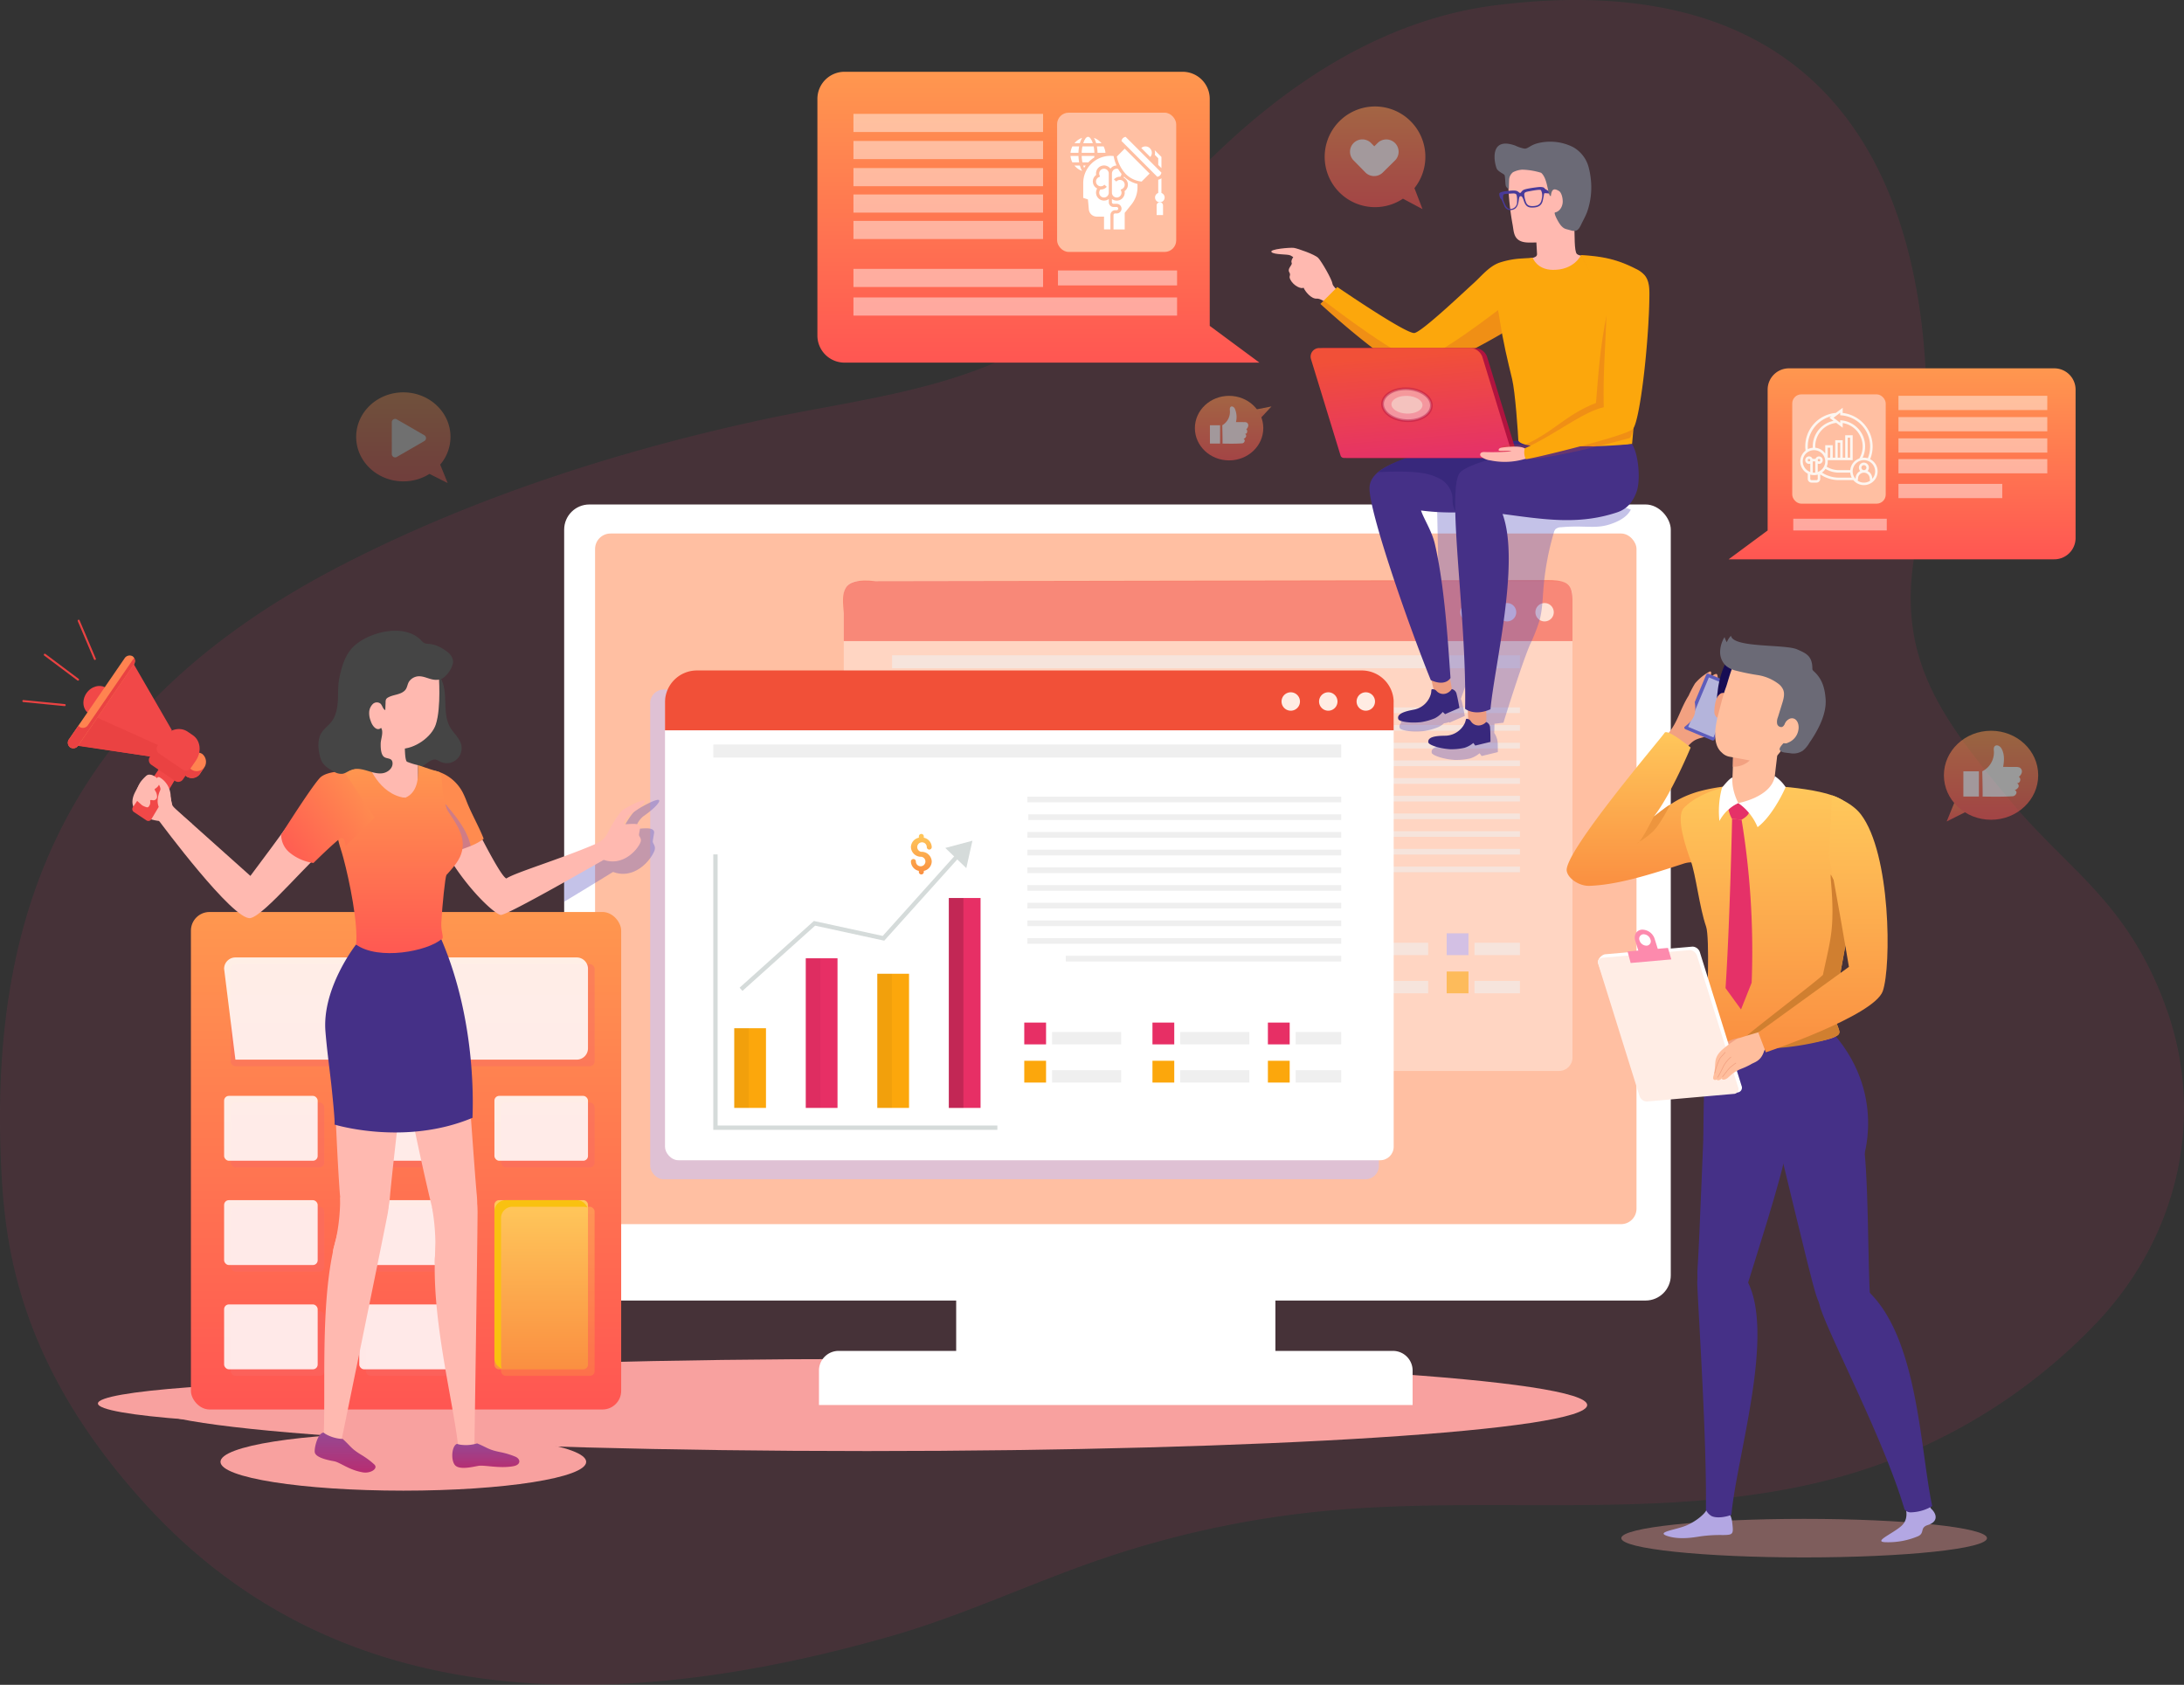 <svg xmlns="http://www.w3.org/2000/svg" xmlns:xlink="http://www.w3.org/1999/xlink" width="814.018" height="628.04" viewBox="0 0 814.018 628.04"><rect x="0" y="0" width="814.018" height="628.04" fill="#333333" stroke="none"/><defs><style>.a{fill:#e33067;opacity:0.113;}.ay,.b{fill:#f8a19f;}.ar,.av,.c{fill:#fff;}.d{fill:#ffbfa2;}.ad,.e,.u{opacity:0.35;}.f{opacity:0.57;}.ad,.ao,.f,.i,.k,.q,.u{mix-blend-mode:multiply;isolation:isolate;}.g{fill:#fca70c;}.h{fill:#b1affd;}.i{opacity:0.15;}.j{opacity:0.26;}.k{opacity:0.62;}.l{fill:#d5dbda;}.m{fill:#efefef;}.n{fill:#f24e40;}.o{fill:#cfcfff;}.p{fill:#ffece3;}.q{fill:#c4c3fc;opacity:0.55;}.r{fill:#e72f65;}.s{fill:#f15038;}.t{fill:url(#a);}.u{fill:#5851bc;}.bm,.v{fill:url(#b);}.w{opacity:0.412;}.x{fill:#f76967;}.y{opacity:0.857;}.z{fill:#f9c110;}.aa{fill:#454545;}.ab{fill:#ffb9b0;}.ac{fill:#ff8b4f;}.ad{fill:#7762ef;}.ae{fill:#453087;}.af{fill:#f2f2f2;}.ag{fill:url(#f);}.ah{fill:url(#h);}.ai{fill:#f14848;}.aj{fill:#ea4242;}.ak{fill:#ff8350;}.al,.bk{fill:none;}.al{stroke:#ea4242;stroke-linecap:round;stroke-linejoin:round;stroke-width:0.75px;}.am{fill:#ed9c80;}.an{fill:#38287c;}.ao{fill:#ce4a30;opacity:0.25;}.ap{fill:#b1133f;}.aq{fill:url(#i);}.ar{stroke:#b1133f;}.ar,.bk,.bm{stroke-miterlimit:10;}.ar,.av,.ax{opacity:0.45;}.as{fill:#f4c2be;}.at{fill:#483a99;}.au{fill:#6b6a76;}.aw{fill:#fdf6f0;}.ay{opacity:0.385;}.az{fill:#b3a7e3;}.ba{fill:#f2a181;}.bb{fill:#5e5dbb;}.bc{fill:#b4b4db;}.bd{fill:#ed953e;}.be{fill:#170d54;}.bf{fill:#d07f30;}.bg{fill:#ffbe9d;}.bh{fill:#e53168;}.bi{fill:#ffede5;}.bj{fill:#fd8aad;}.bk{stroke:#f2a181;stroke-width:0.25px;}.bl{opacity:0.3;}.bm{stroke:rgba(0,0,0,0);}.bn{fill:#fefefe;}.bo{opacity:0.497;}.bp{opacity:0.5;}</style><linearGradient id="a" x1="0.5" x2="0.5" y2="1" gradientUnits="objectBoundingBox"><stop offset="0" stop-color="#ffc85b"/><stop offset="1" stop-color="#fa8f41"/></linearGradient><linearGradient id="b" x1="0.5" x2="0.5" y2="1" gradientUnits="objectBoundingBox"><stop offset="0.001" stop-color="#ff974f"/><stop offset="1" stop-color="#ff5652"/></linearGradient><linearGradient id="f" x1="0.5" x2="0.5" y2="1" gradientUnits="objectBoundingBox"><stop offset="0" stop-color="#954993"/><stop offset="1" stop-color="#b92c70"/></linearGradient><linearGradient id="h" x1="1" x2="-0.16" y2="0.831" gradientUnits="objectBoundingBox"><stop offset="0" stop-color="#ff974f"/><stop offset="1" stop-color="#ff5652"/></linearGradient><linearGradient id="i" x1="0.645" y1="1" x2="0.5" y2="0.06" gradientUnits="objectBoundingBox"><stop offset="0" stop-color="#e53168"/><stop offset="1" stop-color="#f15038"/></linearGradient></defs><g transform="translate(-313.972 -131.651)"><path class="a" d="M1121.38,507.455c-14.084-39.268-36.263-51.216-57.359-76.405-25.764-30.762-43.142-53.124-36.453-92.689,10.932-64.654,15.611-225.9-155.554-204.825-61.35,7.556-109.829,54.568-145.1,101.5-30.009,39.933-83.992,43.456-127.446,52.765C546.081,299.238,491.7,316.517,442.3,341.832c-101.729,52.14-132.113,127.1-127.963,223,1.252,28.975,5.354,74.614,54.3,128.018,66.063,72.079,162.06,81.733,277.6,48.629,26.448-7.578,51.447-19.462,77.465-28.408a365.513,365.513,0,0,1,83.6-18.153c66.359-6.416,135.149,5.188,198.808-14.625a209.747,209.747,0,0,0,88.916-55.145C1125.432,593.3,1136.245,548.9,1121.38,507.455Z" transform="translate(0 0)"/><g transform="translate(368.635 638.229)"><path class="b" d="M336.984,362.07c0,9.471,120.191,17.155,268.469,17.155,148.256,0,268.448-7.684,268.448-17.155S753.71,344.91,605.453,344.91C457.175,344.91,336.984,352.592,336.984,362.07Z" transform="translate(-336.984 -344.91)"/></g><path class="b" d="M484.87,367.265c0,5.929-30.512,10.735-68.151,10.735s-68.151-4.806-68.151-10.735,30.512-10.734,68.151-10.734S484.87,361.336,484.87,367.265Z" transform="translate(47.585 309.302)"/><ellipse class="b" cx="114.348" cy="8.494" rx="114.348" ry="8.494" transform="translate(350.47 646.315)"/><g transform="translate(524.246 319.699)"><rect class="c" width="118.98" height="32.007" transform="translate(146.111 286.286)"/><rect class="c" width="412.456" height="296.735" rx="9.387" transform="translate(0)"/><rect class="d" width="388.16" height="257.444" rx="5.768" transform="translate(11.521 10.82)"/><path class="c" d="M7.322,0H213.939a7.322,7.322,0,0,1,7.322,7.322V20.178a0,0,0,0,1,0,0H0a0,0,0,0,1,0,0V7.322A7.322,7.322,0,0,1,7.322,0Z" transform="translate(94.97 315.509)"/><g class="e" transform="translate(104.217 28.601)"><rect class="c" width="271.598" height="182.561" rx="5.01"/></g><g class="f" transform="translate(104.216 28.601)"><g transform="translate(17.999 27.607)"><g transform="translate(7.813 105.753)"><rect class="g" width="11.831" height="29.701"/></g><g transform="translate(34.472 79.679)"><rect class="h" width="11.831" height="55.775"/></g><g transform="translate(61.132 85.446)"><rect class="g" width="11.831" height="50.007"/></g><g transform="translate(87.791 57.212)"><rect class="h" width="11.831" height="78.242"/></g><g class="i" transform="translate(34.472 79.679)"><rect class="j" width="5.43" height="55.775"/></g><g class="i" transform="translate(7.813 105.753)"><rect class="j" width="5.43" height="29.701"/></g><g class="k" transform="translate(87.791 57.212)"><rect class="j" width="5.43" height="78.242"/></g><g class="i" transform="translate(61.132 85.446)"><rect class="j" width="5.43" height="50.007"/></g><g transform="translate(0 30.885)"><path class="l" d="M559.825,360.224H453.943V247.48h1.615v111.13H559.825Z" transform="translate(-453.943 -247.48)"/></g><g transform="translate(9.797 40.417)"><path class="l" d="M459.146,302.919l-1.079-1.2,27.7-24.871,25.655,5.573,27.78-30.927,1.2,1.079L511.995,284.2l-25.765-5.6Z" transform="translate(-458.067 -251.492)"/></g><g transform="translate(86.475 35.848)"><path class="l" d="M498.181,259.787l-7.833-7.512,10.113-2.706Z" transform="translate(-490.348 -249.569)"/></g><g transform="translate(115.908 103.646)"><rect class="h" width="8.125" height="8.125"/><g transform="translate(0 14.235)"><rect class="g" width="8.125" height="8.125"/></g><g transform="translate(10.363 17.743)"><rect class="m" width="25.754" height="4.617"/></g><g transform="translate(10.363 3.508)"><rect class="m" width="25.754" height="4.617"/></g></g><g transform="translate(163.689 103.646)"><rect class="h" width="8.125" height="8.125"/><g transform="translate(0 14.235)"><rect class="g" width="8.125" height="8.125"/></g><g transform="translate(10.363 17.743)"><rect class="m" width="25.754" height="4.617"/></g><g transform="translate(10.363 3.508)"><rect class="m" width="25.754" height="4.617"/></g></g><g transform="translate(206.715 103.646)"><rect class="h" width="8.125" height="8.125"/><g transform="translate(0 14.235)"><rect class="g" width="8.125" height="8.125"/></g><g transform="translate(10.363 17.743)"><rect class="m" width="16.948" height="4.617"/></g><g transform="translate(10.363 3.508)"><rect class="m" width="16.948" height="4.617"/></g></g><g transform="translate(117.429 26.018)"><rect class="m" width="116.597" height="2.12"/></g><rect class="m" width="234.026" height="4.852"/><g transform="translate(117.079 32.611)"><rect class="m" width="116.947" height="2.12"/></g><g transform="translate(117.079 19.426)"><rect class="m" width="116.947" height="2.12"/></g><g transform="translate(117.079 39.203)"><rect class="m" width="116.947" height="2.12"/></g><g transform="translate(117.079 45.796)"><rect class="m" width="116.947" height="2.119"/></g><g transform="translate(117.079 52.388)"><rect class="m" width="116.947" height="2.12"/></g><g transform="translate(117.079 58.981)"><rect class="m" width="116.947" height="2.12"/></g><g transform="translate(117.079 65.573)"><rect class="m" width="116.947" height="2.12"/></g><g transform="translate(117.079 72.165)"><rect class="m" width="116.947" height="2.12"/></g><g transform="translate(131.397 78.758)"><rect class="m" width="102.629" height="2.12"/></g></g><path class="n" d="M708.023,222.443l-249.756.413c-13.424-1.483-12.4,4.16-11.9,11.9v10.416h271.6V229.554C717.964,222.981,714.6,222.443,708.023,222.443Z" transform="translate(-446.366 -222.856)"/><path class="o" d="M549.971,229.711a3.431,3.431,0,1,1-3.43-3.43A3.431,3.431,0,0,1,549.971,229.711Z" transform="translate(-313.306 -218.145)"/><circle class="o" cx="3.431" cy="3.431" r="3.431" transform="translate(243.789 8.135)"/><circle class="p" cx="3.431" cy="3.431" r="3.431" transform="translate(257.775 8.135)"/></g><g transform="translate(32.071 61.873)"><g transform="translate(0 7.109)"><rect class="q" width="271.597" height="182.561" rx="5.01"/></g><g transform="translate(5.51 7.109)"><rect class="c" width="271.597" height="175.452" rx="5.01"/></g><g transform="translate(23.508 27.607)"><g transform="translate(7.813 105.753)"><rect class="g" width="11.831" height="29.701"/></g><g transform="translate(34.472 79.679)"><rect class="r" width="11.831" height="55.775"/></g><g transform="translate(61.132 85.446)"><rect class="g" width="11.831" height="50.007"/></g><g transform="translate(87.791 57.212)"><rect class="r" width="11.831" height="78.242"/></g><g class="i" transform="translate(34.472 79.679)"><rect class="j" width="5.43" height="55.775"/></g><g class="i" transform="translate(7.813 105.753)"><rect class="j" width="5.43" height="29.701"/></g><g class="k" transform="translate(87.791 57.212)"><rect class="j" width="5.43" height="78.242"/></g><g class="i" transform="translate(61.132 85.446)"><rect class="j" width="5.43" height="50.007"/></g><g transform="translate(0 40.957)"><path class="l" d="M531.773,368.4H425.891V265.727h1.615V366.785H531.773Z" transform="translate(-425.891 -265.727)"/></g><g transform="translate(9.797 40.417)"><path class="l" d="M431.094,316.926l-1.079-1.2,27.7-24.871,25.656,5.573,27.78-30.927,1.2,1.079L483.942,298.2l-25.765-5.6Z" transform="translate(-430.015 -265.5)"/></g><g transform="translate(86.475 35.848)"><path class="l" d="M470.128,273.794l-7.833-7.512,10.113-2.706Z" transform="translate(-462.295 -263.576)"/></g><g transform="translate(115.908 103.646)"><rect class="r" width="8.125" height="8.125"/><g transform="translate(0 14.235)"><rect class="g" width="8.125" height="8.125"/></g><g transform="translate(10.363 17.743)"><rect class="m" width="25.754" height="4.617"/></g><g transform="translate(10.363 3.508)"><rect class="m" width="25.754" height="4.617"/></g></g><g transform="translate(163.69 103.646)"><rect class="r" width="8.125" height="8.125"/><g transform="translate(0 14.235)"><rect class="g" width="8.125" height="8.125"/></g><g transform="translate(10.363 17.743)"><rect class="m" width="25.754" height="4.617"/></g><g transform="translate(10.363 3.508)"><rect class="m" width="25.754" height="4.617"/></g></g><g transform="translate(206.715 103.646)"><rect class="r" width="8.125" height="8.125"/><g transform="translate(0 14.235)"><rect class="g" width="8.125" height="8.125"/></g><g transform="translate(10.363 17.743)"><rect class="m" width="16.948" height="4.617"/></g><g transform="translate(10.363 3.508)"><rect class="m" width="16.948" height="4.617"/></g></g><g transform="translate(117.429 26.018)"><rect class="m" width="116.597" height="2.12"/></g><rect class="m" width="234.026" height="4.852"/><g transform="translate(117.079 32.611)"><rect class="m" width="116.947" height="2.12"/></g><g transform="translate(117.079 19.426)"><rect class="m" width="116.947" height="2.12"/></g><g transform="translate(117.079 39.203)"><rect class="m" width="116.947" height="2.12"/></g><g transform="translate(117.079 45.796)"><rect class="m" width="116.947" height="2.119"/></g><g transform="translate(117.079 52.388)"><rect class="m" width="116.947" height="2.12"/></g><g transform="translate(117.079 58.981)"><rect class="m" width="116.947" height="2.12"/></g><g transform="translate(117.079 65.573)"><rect class="m" width="116.947" height="2.12"/></g><g transform="translate(117.079 72.165)"><rect class="m" width="116.947" height="2.12"/></g><g transform="translate(131.397 78.758)"><rect class="m" width="102.629" height="2.12"/></g></g><path class="s" d="M678.011,236.863h-247.8a11.9,11.9,0,0,0-11.9,11.9V259.18h271.6V248.764A11.9,11.9,0,0,0,678.011,236.863Z" transform="translate(-412.803 -236.863)"/><path class="p" d="M521.919,243.718a3.431,3.431,0,1,1-3.432-3.43A3.433,3.433,0,0,1,521.919,243.718Z" transform="translate(-279.743 -232.152)"/><path class="p" d="M527.808,243.718a3.432,3.432,0,1,1-3.432-3.43A3.433,3.433,0,0,1,527.808,243.718Z" transform="translate(-271.646 -232.152)"/><path class="p" d="M533.694,243.718a3.431,3.431,0,1,1-3.43-3.43A3.432,3.432,0,0,1,533.694,243.718Z" transform="translate(-263.548 -232.152)"/><g transform="translate(97.173 60.93)"><path class="t" d="M303.834,262.868a1.778,1.778,0,1,1,2.033-1.759.924.924,0,0,0,1.848,0,3.676,3.676,0,0,0-2.956-3.5v-.481a.924.924,0,0,0-1.848,0v.481a3.676,3.676,0,0,0-2.956,3.5,3.755,3.755,0,0,0,3.88,3.607,1.778,1.778,0,1,1-2.033,1.759.924.924,0,0,0-1.848,0,3.676,3.676,0,0,0,2.956,3.5v.4a.924.924,0,0,0,1.848,0v-.4a3.676,3.676,0,0,0,2.956-3.5A3.755,3.755,0,0,0,303.834,262.868Z" transform="translate(-299.954 -256.201)"/></g></g><path class="u" d="M611.174,210.9h-63.6q.652,30.935,1.05,61.877c.04,3.155,0,6.409-1.15,9.324l-.1,0c-.843-.045-.47.219-.76,1.727,0,.021-.014.047-.019.069-2.573,4.2-7.592,6.5-12.478,7.578a1.239,1.239,0,0,0,.078.682,1.563,1.563,0,0,0-.492,1.922c.3.689,3.953,1.622,8.917,1.088a23.679,23.679,0,0,0,5.509-1.527,8.553,8.553,0,0,0,2.029-1.383,7.008,7.008,0,0,0,1.86-.449l.2.19,5.692-2.478s-.622-3.592-1.114-5.461a3.25,3.25,0,0,0-.375-.879,260.87,260.87,0,0,0,11.167-39.691c-1.036,16.754-7.055,50.786-7.5,51.957a8.735,8.735,0,0,1-7.233,5.079c-1.347.112-7.972-.271-7.257,2.777.171.727,3.611,2.283,8.594,2.615a23.6,23.6,0,0,0,5.689-.549,10.555,10.555,0,0,0,3.547-1.931l.767,1.024L570.229,303s-.01-1.57-.047-3.461a7.7,7.7,0,0,0-1.292-3.68l.083-3.432,3.344-.394s6.718-21.728,9.908-29.118a65.07,65.07,0,0,0,3.611-9.257c.981-3.77,1.074-7.7,1.385-11.583a102.421,102.421,0,0,1,3.886-20.911,3.084,3.084,0,0,1,.568-1.221,3.241,3.241,0,0,1,2.2-.767c8.549-.784,12.469.67,17.818-.988,7.053-2.188,7.8-5.387,8.145-5.542A22.2,22.2,0,0,0,611.174,210.9Z" transform="translate(-222.229 -210.695)"/><path class="u" d="M428.416,261.751c-2.307,2.544-5.026,7.962-6.133,10.295-1.169,2.3-2.432,3.6-5.72,5.145-4.537,2.076-9.4,4.062-14.07,5.9v12.046c9.5-5.713,18.1-11.043,18.243-11.1,7.262,2.777,13.336-3.261,15.283-7.616.874-1.955-.437-2.753-.5-3.682-.033-.485.591-3.311.5-3.675-.568-2.544-7.4-.321-6.829-1.532a8.678,8.678,0,0,1,2.843-4.259c3.345-2.283,5.908-4.815,5.908-5.775C437.939,255.843,429.207,260.882,428.416,261.751Z" transform="translate(-402.493 -147.065)"/></g><g transform="translate(385.132 471.602)"><rect class="v" width="160.363" height="185.449" rx="6.949"/><g class="w" transform="translate(14.834 19.409)"><rect class="x" width="135.623" height="38.091" rx="1.773"/><rect class="x" width="34.873" height="24.18" rx="1.773" transform="translate(0 51.599)"/><rect class="x" width="34.873" height="24.18" rx="1.773" transform="translate(50.375 51.599)"/><rect class="x" width="34.873" height="24.18" rx="1.773" transform="translate(100.75 51.599)"/><rect class="x" width="34.873" height="24.179" rx="1.773" transform="translate(0 90.47)"/><rect class="x" width="34.873" height="24.179" rx="1.773" transform="translate(50.375 90.47)"/><rect class="x" width="34.873" height="24.18" rx="1.773" transform="translate(0 129.339)"/><rect class="x" width="34.873" height="24.18" rx="1.773" transform="translate(50.375 129.339)"/><rect class="t" width="34.873" height="63.049" rx="1.773" transform="translate(100.75 90.47)"/></g><g class="y" transform="translate(12.369 16.946)"><path class="c" d="M573.518,296.213A4.212,4.212,0,0,1,577.73,292h127.2a4.212,4.212,0,0,1,4.211,4.212v29.667a4.211,4.211,0,0,1-4.211,4.212H577.73" transform="translate(-573.518 -292.001)"/><rect class="c" width="34.873" height="24.18" rx="1.773" transform="translate(0.001 51.599)"/><rect class="c" width="34.873" height="24.18" rx="1.773" transform="translate(50.376 51.599)"/><rect class="c" width="34.873" height="24.18" rx="1.773" transform="translate(100.751 51.599)"/><rect class="c" width="34.873" height="24.18" rx="1.773" transform="translate(0.001 90.469)"/><rect class="c" width="34.873" height="24.18" rx="1.773" transform="translate(50.376 90.469)"/><rect class="c" width="34.873" height="24.18" rx="1.773" transform="translate(0.001 129.339)"/><rect class="c" width="34.873" height="24.18" rx="1.773" transform="translate(50.376 129.339)"/></g><path class="t" d="M1.773,0H33.1a1.773,1.773,0,0,1,1.773,1.773v59.5A1.773,1.773,0,0,1,33.1,63.049H1.773A1.773,1.773,0,0,1,0,61.276V1.773A1.773,1.773,0,0,1,1.773,0Z" transform="translate(113.12 107.415)"/><path class="z" d="M618.4,391.388V336.763a4.211,4.211,0,0,1,4.212-4.212h26.45a4.2,4.2,0,0,1,1.47.278,4.2,4.2,0,0,0-3.934-2.744h-26.45a4.213,4.213,0,0,0-4.212,4.214v54.625a4.2,4.2,0,0,0,2.741,3.934A4.188,4.188,0,0,1,618.4,391.388Z" transform="translate(-502.812 -222.672)"/></g><g transform="translate(322.677 363.027)"><path class="aa" d="M393.291,239.378c3.185,5.5.435,13.02,3.649,18.5,1.287,2.195,3.466,3.922,4.083,6.39a5.57,5.57,0,0,1-8.01,6.273,6.809,6.809,0,0,0-1.238-.613c-1.589-.466-3.029.945-4.394,1.879a6.706,6.706,0,0,1-5.787,1.024c-2.468-.827-4-3.314-4.817-5.784-2.3-6.9-.665-14.461,1.458-21.421,1.062-3.478,2.63-7.335,6.041-8.6" transform="translate(-237.83 -218.084)"/><path class="ab" d="M460.259,276.163c.052.765,1.219,1.423.442,3.033-1.729,3.592-7.119,8.568-13.566,6.281-.28.1-35.612,20.524-38.334,20.524s-21.265-17.547-27.329-39.258c-1.447-5.181-.884-11.274,3.969-13.9,0,0,4.045.981,6.672,5.939,4.017,7.582,16.046,32.69,18.711,33.638,3.323-2.214,19.5-7.022,32.6-12.587,2.919-1.273,4.041-2.347,5.079-4.245.983-1.922,3.395-6.39,5.444-8.487.7-.717,8.454-4.87,8.454-3.506,0,.789-2.276,2.879-5.242,4.76a7.106,7.106,0,0,0-2.523,3.511c-.506,1,5.556-.834,6.06,1.264C460.786,273.431,460.233,275.764,460.259,276.163Z" transform="translate(-230.797 -196.335)"/><path class="ac" d="M384.716,252.577a15.915,15.915,0,0,1,10.552,8.183,33.015,33.015,0,0,1,1.437,3.3c1.881,4.789,4.471,9.122,6.352,13.908-2.573,2.076-5.687,3.031-8.309,4.007a17.751,17.751,0,0,1-7.734,1.038,3.912,3.912,0,0,1-1.3-.287,4.287,4.287,0,0,1-1.354-1.164q-1.208-1.386-2.352-2.827a7.763,7.763,0,0,1-1.58-2.7,8.208,8.208,0,0,1,.371-4.212" transform="translate(-231.486 -196.705)"/><path class="ad" d="M385.329,258.412a1.638,1.638,0,0,0-.606-.516,1.1,1.1,0,0,0-1.271.563,2.915,2.915,0,0,0-.264,1.475,20.129,20.129,0,0,0,.9,5.732l-.6,10.1.014.021a17.72,17.72,0,0,0,7.233-1.055c1.093-.406,2.271-.827,3.459-1.306C392.982,267.733,389.1,262.914,385.329,258.412Z" transform="translate(-227.476 -189.463)"/><path class="ab" d="M391.66,249.425s-.135,6.323.836,6.737a24.776,24.776,0,0,0,4.086,1.264l.064,13.084-17.445-2.63-12-6.68s12.473-4.136,12.583-5.378-.687-8.243-.687-8.243" transform="translate(-249.466 -203.579)"/><g transform="translate(111.819 139.5)"><path class="ab" d="M368.283,342.451l-.01.05c-4.772,22.628-2.5,53.715-3.563,70.749.249.069,6.485.85,6.485.85s14.761-71.8,17.44-85.553a19.447,19.447,0,0,0,.34-2.663c.644-10.347-8.682-10.875-13.936-2.321a35.8,35.8,0,0,0-2.4,4.618c-.3.675-.572,1.359-.86,2.088l0,.024a67.377,67.377,0,0,0-2.314,7.224l-.055.261c-.219.725-.4,1.459-.573,2.195l-.036.166C368.61,340.9,368.449,341.663,368.283,342.451Z" transform="translate(-364.71 -246.776)"/><path class="ab" d="M393.95,302.243c-.176,1.872-1.173,10.782-2.373,21.291-1.024,8.837-2.145,18.8-3.019,26.685-.648,5.915-1.124,10.632-1.323,12.853a28.783,28.783,0,0,1-.525,3.82v.05c-2.247,10.333-9.385,10.934-13.727,8.537a8.67,8.67,0,0,1-1.649-1.124,5.547,5.547,0,0,1-1.848-3.045v-.024c-.273-2.124-.549-5.019-.8-8.464v-.05c-.024-.024-.024-.024-.024-.05l-.026-.074c-.525-6.715-.974-15.352-1.373-23.764-.473-10.335-.774-20.3-.848-25.911-.026-.325-.026-.625-.05-.924-.076-17.222,15.751-28.255,25.586-22.913a2.506,2.506,0,0,1,.349.173,3.717,3.717,0,0,0,.375.226c1.124.748,1.5,3.318,1.523,6.264C394.25,297.948,394.1,300.295,393.95,302.243Z" transform="translate(-362.431 -287.783)"/><path class="ab" d="M370.082,323.84l-1.2-4.511c0,.024,0,.024.012.055a72.124,72.124,0,0,1-1.5,15.751l-.055.261c-.173.713-.354,1.47-.573,2.195l-.036.166a12.282,12.282,0,0,0-.511,2.311l-.01.05c-.014,2.045,4.342-7.038,5.34-9.162.124-.271.2-.425.2-.425l-1.178-4.732Z" transform="translate(-362.647 -244.393)"/></g><g transform="translate(140.321 138.748)"><path class="ab" d="M382.2,346.486v.05c-.451,23.692,6.865,51.551,8.8,68.761.235.007,5.977-.767,5.977-.767s1.093-72.586,1.169-86.928a21.721,21.721,0,0,0-.145-2.734c-1.176-10.449-9.654-8.658-12.929,1.152a42.4,42.4,0,0,0-1.38,5.19c-.15.746-.283,1.494-.416,2.29l0,.026c-.4,2.44-.687,5.036-.855,7.758l0,.276c-.074.774-.109,1.549-.143,2.323l0,.176C382.235,344.859,382.221,345.66,382.2,346.486Z" transform="translate(-369.177 -245.736)"/><path class="ab" d="M394.66,378.554a6.167,6.167,0,0,1-1.665-.727,4.746,4.746,0,0,1-2.178-2.565l0-.026c-.622-2.041-1.363-4.891-2.185-8.255-.019-.029-.019-.029-.017-.055l-.036-.085c-1.6-6.535-3.5-15.015-5.266-23.267-2.173-10.157-4.145-20-5.157-25.581-.081-.3-.955-4.368-1.014-4.668-3.036-17.307,10.464-28.583,20.274-25.286.14.047.261.09.382.133,1.974.791,2.52,7.73,2.965,12.419s3.777,53.288,4.611,62.074a35.1,35.1,0,0,1,.171,3.938C405.312,377.468,398.981,379.848,394.66,378.554Z" transform="translate(-376.709 -287.466)"/><path class="ab" d="M383.568,325.1l-1.85-4.188c0,.026,0,.026.019.052a80.539,80.539,0,0,1,1.328,16.036l0,.276c-.036.751-.069,1.551-.143,2.323l0,.176a14.257,14.257,0,0,0-.067,2.428v.05c.335,2.038,2.713-8.079,3.25-10.44.064-.3.107-.473.107-.473l-1.865-4.414Z" transform="translate(-369.819 -241.457)"/></g><path class="ae" d="M376.49,281.017s-12.7,16.139-11.4,32.355c.542,6.749,1.38,12.7,2.147,19.488.112.979,1.634,15.238,1.2,15.253,0,0,26.177,8.088,51.466-2.508,0-1.729,2.024-34.919-11.637-66.564A220.146,220.146,0,0,1,376.49,281.017Z" transform="translate(-252.497 -160.306)"/><path class="v" d="M415.247,281.576c-.1,4.623-2.561,7.437-6.088,11.333-.447.694-1.542,11-1.915,17.851-.195,3.566,1.328,5.806,0,6.1-5.079,4.43-23.379,8.017-31.773,1.972.879-7.452-2.459-23.868-4.71-32.215-.352-1.285-.66-2.371-.941-3.207-2.1-6.34-5.884-26.671-3.081-27.557.558-.176,1.425-.4,2.43-.708,4.387-1.323,10.87-3.6,10.87-3.6s3.8,11.25,13.69,12.609c5.4-2.223,4.922-9.048,4.858-12.186,1.765.487,2.542.972,8.012,2.592,1.532,2.211.209,6.825,2.687,13.7C409.9,269.974,415.368,275.944,415.247,281.576Z" transform="translate(-251.47 -198.123)"/><path class="ab" d="M401,238.829s1,12.222-1.086,18.628c-1.544,4.744-7.884,9.172-13.186,9.112-14.595,0-17.212-19.823-17.136-20.782s21.526-9.278,21.526-9.278Z" transform="translate(-246.181 -218.806)"/><path class="af" d="M383.456,288.237" transform="translate(-227.107 -147.657)"/><g transform="translate(159.869 306.654)"><path class="ag" d="M407.676,366.664c-5.2.936-10.746-.525-13.022-.131-1.881.321-6.713,1.546-8.521-.078s-1.518-7.361.561-8.126a7.459,7.459,0,0,0,1.349.325,14.2,14.2,0,0,0,6.15-.5c3.953,1.627,4.1,2.337,8.592,3.245a29.2,29.2,0,0,1,5.725,1.736C410.448,364.018,410.6,366.142,407.676,366.664Z" transform="translate(-384.938 -358.151)"/></g><g transform="translate(108.588 302.649)"><path class="ag" d="M381.292,371.271c-5.2-.877-8.5-3.756-10.775-4.152-1.879-.335-6.613-1.257-7.11-3.2-.368-1.442,1.062-7.44,3.276-7.456a7.59,7.59,0,0,0,1.159.763,14.236,14.236,0,0,0,5.958,1.6c3.171,2.867,3.069,3.585,6.991,5.955a29.191,29.191,0,0,1,4.8,3.57C387.116,369.846,384.226,371.765,381.292,371.271Z" transform="translate(-363.35 -356.465)"/></g><g transform="translate(50.681 56.058)"><path class="ab" d="M338.972,270.731l4.779-5.687,29.161,26.075s14.238-18.951,18.153-24.868c4.307-6.506,8.188-12.072,14.485-13.16,1.451.9-.489,24.265-1.247,24.83-8.8,6.582-25.918,27.814-31.363,28.918C366.653,308.113,338.972,270.731,338.972,270.731Z" transform="translate(-338.972 -252.055)"/><path class="ah" d="M381.414,252.655s-5.958.076-8.518,2.185-14.8,21.509-14.8,21.509a8.625,8.625,0,0,0,3.219,6.739,17.865,17.865,0,0,0,8.815,3.815s6.143-6.114,9.606-8.9c2.157-1.734,2.371,2.556,2.371,2.556l10.832-10.575Z" transform="translate(-312.681 -252.655)"/></g><path class="aa" d="M369.768,283.189c-.325-.173-.644-.361-.953-.546-1.672-1-3.209-2.048-3.912-3.948-1.014-2.739-1.5-6.941-.083-9.6.962-1.8,2.767-2.974,4-4.594,1.71-2.24,2.216-5.167,2.361-7.979s-.024-5.665.568-8.421c1.01-4.708,2.352-9.193,5.981-12.226,5.813-4.86,17.464-7.739,23.8-2.321,1.152.986,1.378,1.777,2.934,1.929a11.446,11.446,0,0,1,5.318,1.554c2.078,1.2,4.6,2.9,4.309,5.625a9.778,9.778,0,0,1-3.965,5.77,4.806,4.806,0,0,1-2.24.5c-2.47.047-4.52-1.558-6.946-1.3a4.617,4.617,0,0,0-3.041,1.689c-.874,1.078-.755,2.582-1.774,3.589-1.637,1.618-4.174,1.48-6.112,2.532a2.049,2.049,0,0,0-.836.689,2.2,2.2,0,0,0-.211,1.038l-.112,3.062c-.962-.423-1.062-1.791-1.855-2.48a2.2,2.2,0,0,0-2.779.178,4.661,4.661,0,0,0-1.34,2.665,7.661,7.661,0,0,0,.539,3.656c.634,2.081,2.418,3.955,3.858,2.58,1.045,1.537-.1,4.1-.135,5.839-.031,1.378,0,4.109,1.283,5.015,1.185.834,3.062.2,3.136,2.347.064,1.962-1.9,3.5-3.848,3.737s-3.877-.447-5.76-1-3.943-1-5.775-.283c-1.109.43-2.067,1.264-3.242,1.459A5.078,5.078,0,0,1,369.768,283.189Z" transform="translate(-253.953 -226.894)"/><path class="ab" d="M356.922,270.961s-6.853-5.494-7.321-7-.568-3.114-1.133-4.585a8.581,8.581,0,0,0-4.756-4.732c-1.717-.708-.876-1.29-2.717-.934-2.777.537-4.1,3.259-5.2,5.387-4.734,9.072,8.231,10.789,8.687,10.808.945.038,5.77,5.506,5.77,5.506" transform="translate(-294.095 -195.29)"/><g transform="translate(16.625 12.948)"><path class="ai" d="M335.3,269.493,340,272.626a1.294,1.294,0,0,0,1.827-.413l10.312-17.279-6.112-3.444-11.069,16.2A1.293,1.293,0,0,0,335.3,269.493Z" transform="translate(-310.751 -211.148)"/><path class="ai" d="M329.084,249.6l1.615,1.1,6.532-9.521-1.615-1.1c-2.3-1.568-5.622-.705-7.428,1.924h0C326.386,244.629,326.785,248.031,329.084,249.6Z" transform="translate(-321.301 -227.92)"/><path class="ai" d="M325.4,266.869l30.049,4.562,6.864-10-15.164-26.253Z" transform="translate(-323.587 -233.587)"/><path class="aj" d="M326.206,254.761l28.128,4.145,2.736-3.987L333.4,244.282Z" transform="translate(-322.475 -221.062)"/><path class="ak" d="M344.07,258.7h0a3.822,3.822,0,0,0,5.2-1.344l1.219-1.779a3.792,3.792,0,0,0-.625-5.311h0a3.823,3.823,0,0,0-5.2,1.344l-1.221,1.779A3.79,3.79,0,0,0,344.07,258.7Z" transform="translate(-299.853 -213.584)"/><path class="aj" d="M344.663,250.737l-1.216,1.777a3.554,3.554,0,1,0,5.82,3.965l1.219-1.774a3.962,3.962,0,0,0,.249-.418,3.491,3.491,0,1,1-5.77-3.931A4.034,4.034,0,0,0,344.663,250.737Z" transform="translate(-299.851 -212.709)"/><path class="ak" d="M325.466,268.775h0a2.243,2.243,0,0,0,3.05-.789l20.614-30.037a2.229,2.229,0,0,0-.368-3.121h0a2.242,2.242,0,0,0-3.05.791L325.1,265.656A2.229,2.229,0,0,0,325.466,268.775Z" transform="translate(-324.635 -234.507)"/><path class="aj" d="M349.289,234.883,332.122,259.9a2.246,2.246,0,0,1-3.05.791,1.864,1.864,0,0,1-.527-.572l-3.447,5.022a2.088,2.088,0,1,0,3.418,2.33l20.614-30.039A2.365,2.365,0,0,0,349.289,234.883Z" transform="translate(-324.635 -233.989)"/><path class="ai" d="M340.629,261.73l1.945,1.326c2.869,1.957,7.022.881,9.274-2.4l1.934-2.815c2.252-3.283,1.751-7.53-1.119-9.485l-1.945-1.325c-2.869-1.957-7.022-.881-9.274,2.4l-1.934,2.815C337.258,255.528,337.759,259.775,340.629,261.73Z" transform="translate(-306.115 -218.628)"/><path class="aj" d="M340.673,248.594l-2.893,4.216a2.14,2.14,0,0,0,.354,3l9.048,6.167a2.16,2.16,0,0,0,2.936-.76L353.011,257a2.16,2.16,0,0,1-2.936.76l-9.048-6.164A2.146,2.146,0,0,1,340.673,248.594Z" transform="translate(-307.171 -215.131)"/></g><path class="ab" d="M335.458,262.8a9.453,9.453,0,0,1,1.651-7.062,15.178,15.178,0,0,1,1.684-1.815,2.326,2.326,0,0,1,1.014-.67,3.2,3.2,0,0,1,2.2.5,4,4,0,0,1,1.8,1.789c.5,1.23-.352,2.257-1.321,2.87a.5.5,0,0,0-.242.24c-.055.164.059.373.166.558a4.08,4.08,0,0,1,.7,2.344,1.374,1.374,0,0,1-1.613,1.207c-.354-.057-.827-.195-.943.076a.577.577,0,0,0-.007.306,2.51,2.51,0,0,1-.546,1.979.693.693,0,0,1-.435.273,1.15,1.15,0,0,1-.456-.062,6.2,6.2,0,0,1-1.606-.713" transform="translate(-293.274 -195.844)"/><path class="ab" d="M344.288,264.361a35.976,35.976,0,0,1-.561-3.687,8.384,8.384,0,0,0-3.965-6.893,1,1,0,0,0-.644-.185.71.71,0,0,0-.525.618,1.909,1.909,0,0,0,.126.85c.278.872,1.516,2.508,1.133,3.406a10.2,10.2,0,0,0-.979,4.273c.043,1.3.651,3.421,2.195,3.634" transform="translate(-288.827 -195.314)"/><line class="al" x2="6.045" y2="14.254" transform="translate(20.615)"/><line class="al" x2="12.39" y2="9.286" transform="translate(7.991 12.677)"/><line class="al" x2="15.409" y2="1.513" transform="translate(0 29.944)"/></g><g transform="translate(787.797 184.462)"><g transform="translate(0 6.446)"><path class="ab" d="M541.992,189.491s-5.535-3.905-5.732-5.544-4.055-8.285-5.29-9.609-7.722-3.57-9.1-3.77-9.326.477-8.338,1.561,6.129.689,7.117,1.283l.988.591s-.988,1.342-.594,2.152-1.7,2.062-.905,3.444-.321,1.29.387,2.734c1.169,2.383,4.159,3.71,4.95,3.06.594,1.411,2.862,4.29,4.989,4.093s7.292,4.644,7.292,4.644" transform="translate(-513.442 -137.427)"/><path class="ab" d="M572.988,166.819c.188,3.718-.076,10.19.988,11.15s4.5.81,4.5.81-12.281,15.528-13.378,14.675-15.623-12.689-12.359-13.3,6.459-.48,6.366-2.169-.185-3.38-.278-5.069" transform="translate(-460.05 -142.538)"/><path class="g" d="M592.237,243.067s-23.961,2.72-29.477,2.834-5.242-2.767-5.242-2.767c-.28-6.072-1.309-20.379-2.452-25.227-1.064-4.528-1.537-6.2-2.463-10.5-2.062-9.561-1.972-11.388-4.155-23.189l14.312-11.5s1.482,4.4,7.48,4.478c8.019.1,10.514-5.513,10.514-5.513l19.521,12.96,1.831,31.526-2.335,25.963" transform="translate(-465.294 -135.857)"/><path class="ab" d="M575.544,177.51a41.657,41.657,0,0,1-1.689,5.509c-1.266,3.29-3.131,4.471-6.611,4.554l-7.338.173c-1.877.045-4.214.109-5.729-1.209s-1.537-3.5-1.87-5.314q-.638-3.47-1.04-6.981a102.652,102.652,0,0,1-.646-13.8,9.843,9.843,0,0,1,.164-1.888,1.369,1.369,0,0,1,.314-.694,1.54,1.54,0,0,1,.881-.34,75.3,75.3,0,0,1,13.87-.888c3.276.093,6.746.475,9.338,2.48,2.61,2.017,3.848,5.295,4.965,8.4.178.5.311,1.164-.121,1.468" transform="translate(-462.335 -156.597)"/><g transform="translate(36.618 105.052)"><g transform="translate(10.642 84.294)"><path class="am" d="M538.476,239.643a52.264,52.264,0,0,0,1.43,6.395c.634,1.627,5.979.126,6.333-.926s-1.682-8.8-1.682-8.8" transform="translate(-526.271 -236.308)"/><path class="an" d="M555.166,241.684c.463,1.755,1.048,5.129,1.048,5.129l-5.345,2.326-.877-.822a9.885,9.885,0,0,1-2.964,2.364,22.2,22.2,0,0,1-5.171,1.435c-4.665.5-8.1-.375-8.376-1.021-1.157-2.7,5.034-3.428,6.262-3.751a8.2,8.2,0,0,0,5.863-5.874c.273-1.416-.078-1.665.713-1.622a1.884,1.884,0,0,1,1.337.629,3.375,3.375,0,0,0,3.8.881,4.036,4.036,0,0,0,1.893-1.577A2.332,2.332,0,0,1,555.166,241.684Z" transform="translate(-533.338 -231.534)"/></g><path class="ae" d="M575.322,225.942a90.549,90.549,0,0,1-27.279.646c1.181,3.385,4.074,7.72,5.176,12.485,3.639,15.732,4.9,36.869,5.827,49.943,0,0-1.746,3.356-7.347.8-8.366-20.664-22.975-62.542-22.84-71.628.173-11.566,29.042-14.359,50.2-17.21" transform="translate(-528.858 -200.606)"/><path class="an" d="M610.364,203c6.654,4.858-36.878,23.158-36.878,23.158a72.489,72.489,0,0,1-14.267,1.361,10.4,10.4,0,0,1-1.062-2.7c-.257-1.264-.119-2.58-.34-3.848a8.949,8.949,0,0,0-4.349-5.862,19.574,19.574,0,0,0-7.115-2.3c-5.886-.95-16.162-.285-16.162-.285,13.084-9.644,39.852-10.905,52.321-11.7C584.9,204.756,609.41,202.3,610.364,203Z" transform="translate(-527.022 -200.822)"/><g transform="translate(21.904 96.397)"><path class="am" d="M544.286,243.631a52.292,52.292,0,0,0,.3,6.547c.342,1.715,5.867,1.162,6.4.185s-.131-8.96-.131-8.96" transform="translate(-529.543 -241.403)"/><path class="an" d="M561.116,247.831c.152,1.812.142,5.233.142,5.233l-5.665,1.366-.722-.964a9.873,9.873,0,0,1-3.328,1.815,22.208,22.208,0,0,1-5.345.515c-4.68-.314-7.908-1.772-8.069-2.456-.672-2.862,5.549-2.5,6.815-2.608a8.2,8.2,0,0,0,6.791-4.77c.515-1.347.214-1.653.986-1.473a1.883,1.883,0,0,1,1.207.85,3.371,3.371,0,0,0,3.587,1.525,4.036,4.036,0,0,0,2.138-1.223A2.33,2.33,0,0,1,561.116,247.831Z" transform="translate(-538.079 -237.223)"/></g><path class="ae" d="M608.224,201.334a269.614,269.614,0,0,1-29.491.941c-3.767,0-32.256,5.345-34.98,10.172-4.482,7.941,2.924,54.349,2.238,87.574,0,0,3.416,2.85,9.456.171,1.5-16.321,11.146-54.824,4.492-72.8,15.706,2.083,28.377,4.155,42.653-.577,3.342-1.107,5.841-3.468,7.345-7.787C611.443,214.691,610.657,205.211,608.224,201.334Z" transform="translate(-510.364 -200.118)"/></g><g transform="translate(18.323 36.854)"><path class="g" d="M600.3,172.112s-3.423.188-4.09.242a31.453,31.453,0,0,0-8.461,1.6c-3.881,1.437-6.62,5.048-9.78,7.872-3.043,2.717-18.811,17.742-21.752,18.3s-28.759-17.139-28.759-17.139l-6.3,6.3s28.013,25.885,36.368,25.93c4.055.021,26.417-11.751,33.574-16.326Z" transform="translate(-521.156 -172.112)"/><path class="ao" d="M557.588,201.01c-5.758.325-32.149-19.83-35.208-22.182l-1.223,1.223s28.013,25.885,36.368,25.93c3.38.017,19.464-8.152,28.873-13.526l2.437-1.413-1.461-8.7S563.7,200.665,557.588,201.01Z" transform="translate(-521.156 -162.875)"/></g><g transform="translate(14.663 70.481)"><path class="ap" d="M531.8,227.234h64.127l-11.5-37.484a4.928,4.928,0,0,0-4.71-3.482h-56.16A3.194,3.194,0,0,0,520.5,190.4Z" transform="translate(-518.589 -186.268)"/><path class="aq" d="M532.022,227.234h63.16l-11.5-37.484a4.928,4.928,0,0,0-4.713-3.482H522.815a3.2,3.2,0,0,0-3.057,4.133l11.015,35.912A1.3,1.3,0,0,0,532.022,227.234Z" transform="translate(-519.615 -186.268)"/></g><path class="ao" d="M590.075,190.779c-3.19,14.431-3.756,25.723-4.658,36.042-11.2,4.349-15.768,10.825-26.733,15.7,0,0-8.658-1.437-9.566,1.829-.525,1.884,10.136,3.383,10.136,3.383,10.162.048,36.961-7.378,38.774-7.877s7.1-34.565,7.307-53.052c.028-2.625-.064-5.475-1.706-7.523a9.858,9.858,0,0,0-3.307-2.447c-7.15-3.656-12.447-4.653-20.462-5.162" transform="translate(-464.399 -135.857)"/><path class="ab" d="M564.168,203.424c-1.2-1.516-3.4-1.736-5.335-1.689a39.157,39.157,0,0,0-4.285.342c-.646.088-1.392.24-1.458.941s3.14,0,4.822.485a84.741,84.741,0,0,1-9.915.271,2.843,2.843,0,0,0-1.143.116.949.949,0,0,0-.641.869,1.185,1.185,0,0,0,.454.755,6.73,6.73,0,0,0,3.411,1.373,26.269,26.269,0,0,0,15.072-1.33" transform="translate(-468.371 -94.521)"/><path class="g" d="M583.829,190.508c-.264,15.426-1.359,22.486-1.06,37.912-7.744,1.656-18.464,10.423-29.429,15.3a5.79,5.79,0,0,0,.364,4.012c.836.306,36.985-8.494,39.859-11.143,2.587-2.385,6.01-31.3,6.221-49.786.028-2.625-.064-5.475-1.706-7.523a9.858,9.858,0,0,0-3.307-2.447c-7.15-3.656-12.447-4.653-20.462-5.162" transform="translate(-458.849 -135.857)"/><g transform="translate(41.471 85.657)"><path class="ar" d="M549.1,198.61c.228,3.288-3.656,5.95-8.677,5.95s-9.278-2.663-9.509-5.95,3.656-5.953,8.677-5.953S548.866,195.322,549.1,198.61Z" transform="translate(-530.901 -192.657)"/><ellipse class="as" cx="3.308" cy="5.782" rx="3.308" ry="5.782" transform="matrix(0.039, -0.999, 0.999, 0.039, 3.196, 9.032)"/></g></g><path class="at" d="M566.149,161.594c-.121-.577-1.4-.691-2.689-.53s-4.715.594-5.418,1.143-.665.943-1.04.986-.394-.344-1.214-.7-2.8-.107-4.086.055-2.508.447-2.482,1.036a3.3,3.3,0,0,0,.516,1.777c.261.164.261.135,1.273,2.461a2.456,2.456,0,0,0,3.1,1.682c2.117-.461,2.25-2.872,2.413-3.879s.316-1.157.637-1.2.542.062.95,1,.7,3.093,2.872,3.214c2.839.159,4.069-.812,4.463-2.632.532-2.468.411-2.478.625-2.7a13.448,13.448,0,0,1,2.121.181l-.047-.736A16.039,16.039,0,0,1,566.149,161.594Zm-10.309,4.967a2.471,2.471,0,0,1-2.093,2.589c-1.3.164-1.9-.527-2.6-2.195a4.313,4.313,0,0,1-.42-3.007c.221-.4.924-.385,2.539-.487s2.157-.138,2.418.575A8.762,8.762,0,0,1,555.839,166.561Zm9.255-1.361c-.268,1.789-.924,2.649-2.708,2.862-2.527.3-3.015-.694-3.387-1.9a8.779,8.779,0,0,1-.473-2.487c.078-.753.608-.855,2.2-1.154s3.718-.672,4.031-.34A4.3,4.3,0,0,1,565.094,165.2Z" transform="translate(-464.235 -144.099)"/><path class="au" d="M584.312,167.439a27.368,27.368,0,0,0-.706-3.8,12.119,12.119,0,0,0-5.924-7.765,18.944,18.944,0,0,0-13.4-1.335c-2.454.686-3.364,1.979-4.627,1.943a13.9,13.9,0,0,1-3.432-1.131c-9.589-3.447-7.981,5.941-6.96,8.518.454,1.14,2.627,1.972,2.917,2.444s.256,2.8.442,3.82a2.025,2.025,0,0,0,1.195,1.411s.052-3.022.1-3.43a3.806,3.806,0,0,1,1.418-2.832,8.8,8.8,0,0,1,3.449-.969,26.27,26.27,0,0,1,7.057,1.169c1.791,1.537,2.252,5.043,2.755,7.1.233.962.478,1.608.869,1.594.3-2.839,1.283-2.91,2.981-1.941.905.518,1.413,2.316,1.444,3.839.036,1.8-.972,3.789-2.862,4.19-.677.145,1.366,4.017,2.311,4.984a5.168,5.168,0,0,0,1,.879,4.585,4.585,0,0,0,1.155.428l1.37.373a3.588,3.588,0,0,0,1.884.162c1.012-.285,1.546-1.359,2-2.307.748-1.553,1.611-3.06,2.224-4.675A27.764,27.764,0,0,0,584.312,167.439Z" transform="translate(-465.257 -153.884)"/></g><g transform="translate(958.27 268.954)"><path class="v" d="M706.587,260.637H585.208l14.535-10.753v-52.5a7.932,7.932,0,0,1,7.932-7.932h98.912a7.932,7.932,0,0,1,7.931,7.932v55.321A7.932,7.932,0,0,1,706.587,260.637Z" transform="translate(-585.208 -189.453)"/><g transform="translate(24.091 10.239)"><rect class="av" width="55.471" height="5.308" transform="translate(39.202)"/><rect class="av" width="55.471" height="5.308" transform="translate(39.202 7.929)"/><rect class="av" width="55.471" height="5.308" transform="translate(39.202 15.858)"/><rect class="av" width="55.471" height="5.308" transform="translate(39.202 23.585)"/><rect class="av" width="38.684" height="5.308" transform="translate(39.202 32.827)"/><rect class="d" width="34.845" height="40.743" rx="3.385" transform="translate(-0.389 -0.542)"/><rect class="av" width="34.845" height="4.374" transform="translate(0 45.817)"/><path class="aw" d="M27.035,20.162a12.455,12.455,0,0,0,.933-4.748A12.608,12.608,0,0,0,16.809,2.937V1L14.256,2.915A12.5,12.5,0,0,0,2.963,16.974a5.1,5.1,0,0,0,.827,8.57V27.5A1.4,1.4,0,0,0,5.185,28.9h1.86A1.4,1.4,0,0,0,8.44,27.5v-1.66a12.444,12.444,0,0,0,6.975,2.125h5.357a5.112,5.112,0,1,0,6.264-7.807ZM16.309,3.824a11.669,11.669,0,0,1,10.729,11.59,11.535,11.535,0,0,1-.865,4.4,5.1,5.1,0,0,0-1.46-.215c-.166,0-.331.009-.493.025A9.757,9.757,0,0,0,16.39,5.7l-.511-.051V6.58L13.4,4.72l2.48-1.86v.931Zm3.313,20.425H15.414a8.785,8.785,0,0,1-4.58-1.285,5.09,5.09,0,0,0,.4-1.97c0-.157-.01-.312-.024-.465h9.323v-9.3h-2.79V19.6h-.93v-6.51h-2.79V19.6h-.93v-4.65H10.3v3.113A5.113,5.113,0,0,0,6.6,15.9c-.009-.164-.024-.327-.024-.49a8.786,8.786,0,0,1,7.833-8.772l2.4,1.8V6.689a8.833,8.833,0,0,1,6.219,13.2A5.121,5.121,0,0,0,19.623,24.249ZM11.23,19.6v-3.72h.93V19.6Zm4.65,0h-.93v-5.58h.93Zm2.79,0v-7.44h.93V19.6ZM3.79,15.414A11.7,11.7,0,0,1,12.638,4.128l-.789.591,1.53,1.148a9.708,9.708,0,0,0-7.73,9.546c0,.162.016.325.024.487a5.058,5.058,0,0,0-1.836.519C3.809,16.086,3.79,15.75,3.79,15.414Zm-1.86,5.58a4.185,4.185,0,1,1,5.58,3.941v-3.1a1.379,1.379,0,0,0,.465.086,1.395,1.395,0,1,0-1.309-1.86h-1.1a1.4,1.4,0,1,0-.844,1.774v3.1a4.189,4.189,0,0,1-2.79-3.941Zm3.72,0h.93v4.157a3.955,3.955,0,0,1-.93,0Zm1.86-.465a.465.465,0,1,1,.465.465A.466.466,0,0,1,7.51,20.529Zm-2.79,0a.465.465,0,1,1-.465-.465A.466.466,0,0,1,4.72,20.529Zm2.325,7.44H5.185A.466.466,0,0,1,4.72,27.5V25.911a5.011,5.011,0,0,0,2.79,0V27.5A.466.466,0,0,1,7.045,27.969Zm8.37-.93a11.521,11.521,0,0,1-6.335-1.885A5.159,5.159,0,0,0,10.4,23.785a9.714,9.714,0,0,0,5.019,1.394h4.209a5.068,5.068,0,0,0,.541,1.86Zm7.006,1.171.141-1.132a2.169,2.169,0,0,1,4.3,0l.141,1.132a4.163,4.163,0,0,1-4.587,0Zm1.363-4.891a.93.93,0,1,1,.93.93A.931.931,0,0,1,23.784,23.319Zm4.068,4.154-.064-.51a3.1,3.1,0,0,0-1.706-2.395,1.86,1.86,0,1,0-2.736,0,3.1,3.1,0,0,0-1.706,2.395l-.064.51a4.185,4.185,0,1,1,6.277,0Z" transform="translate(1.611 3.458)"/></g></g><g transform="translate(618.633 158.407)"><path class="v" d="M452.333,251.329H606.979l-18.521-13.7v-84.61a10.1,10.1,0,0,0-10.105-10.1H452.333a10.1,10.1,0,0,0-10.105,10.1v88.206A10.1,10.1,0,0,0,452.333,251.329Z" transform="translate(-442.228 -142.915)"/><g transform="translate(13.436 15.688)"><g class="ax" transform="translate(0 0)"><rect class="c" width="70.674" height="6.763" transform="translate(70.674 6.763) rotate(180)"/><rect class="c" width="70.674" height="6.763" transform="translate(70.674 16.865) rotate(180)"/><rect class="c" width="70.674" height="6.763" transform="translate(70.674 26.967) rotate(180)"/><rect class="c" width="70.674" height="6.763" transform="translate(70.674 36.811) rotate(180)"/><rect class="c" width="70.674" height="6.763" transform="translate(70.674 46.654) rotate(180)"/><rect class="c" width="70.674" height="6.762" transform="translate(70.674 64.541) rotate(180)"/><rect class="c" width="120.621" height="6.763" transform="translate(120.621 75.193) rotate(180)"/></g><g transform="translate(76.226)"><rect class="d" width="44.395" height="51.91" rx="4.313" transform="translate(44.072 51.466) rotate(180)"/><rect class="av" width="44.395" height="5.573" transform="translate(44.395 63.946) rotate(180)"/><g transform="translate(1.63 5.557)"><path class="c" d="M55.813,13.085,57.1,14.368v2.486l1.192,1.192V13.874l-2.525-2.525a3.579,3.579,0,0,1,.141.984A3.452,3.452,0,0,1,55.813,13.085Z" transform="translate(-21.354 -3.373)"/><path class="c" d="M59.576,36.149a1.786,1.786,0,0,0-1.192-1.679v-5.48a2.962,2.962,0,0,1-1.192.531v4.948a1.785,1.785,0,1,0,2.384,1.679Z" transform="translate(-21.449 -10.534)"/><path class="c" d="M12.785,3c-.641,0-1.323.91-1.794,2.384h3.587C14.108,3.91,13.425,3,12.785,3Z" transform="translate(-3.209 0)"/><path class="c" d="M14.764,11.384A14.848,14.848,0,0,0,14.49,9H10.3a14.781,14.781,0,0,0-.274,2.384Z" transform="translate(-2.817 -2.424)"/><path class="c" d="M20.545,5.651a6.553,6.553,0,0,0-2.83-1.99,8.251,8.251,0,0,1,.829,1.99Z" transform="translate(-5.941 -0.267)"/><path class="c" d="M8.361,3.659A6.579,6.579,0,0,0,5.521,5.65H7.532A8.261,8.261,0,0,1,8.361,3.659Z" transform="translate(-0.999 -0.266)"/><path class="c" d="M6.257,9H3.744a6.508,6.508,0,0,0-.694,2.384H6.013A16.344,16.344,0,0,1,6.257,9Z" transform="translate(-0.001 -2.424)"/><path class="c" d="M49.9,16.355,36.566,3.025a1.792,1.792,0,0,0-1.541,1.541L48.355,17.9A1.792,1.792,0,0,0,49.9,16.355Z" transform="translate(-12.976 -0.01)"/><path class="c" d="M31.98,25.98c.04,0,.077.01.116.012a1.772,1.772,0,0,0,.465-1.066,13,13,0,0,1-1.249-1.838A1.765,1.765,0,0,0,30.788,23,1.79,1.79,0,0,0,29,24.788v7.153a1.788,1.788,0,0,0,3.576,0,1.766,1.766,0,0,0-.122-.629l-.193-.51.491-.237a1.784,1.784,0,1,0-2.114-2.787l-.894-.789A2.983,2.983,0,0,1,31.98,25.98Z" transform="translate(-10.514 -8.108)"/><path class="c" d="M19.813,11.384h2.961A6.609,6.609,0,0,0,22.073,9h-2.5A16.349,16.349,0,0,1,19.813,11.384Z" transform="translate(-6.693 -2.424)"/><path class="c" d="M51.335,11.384A2.387,2.387,0,0,0,48.951,9a2.339,2.339,0,0,0-1.549.589l3.344,3.344A2.339,2.339,0,0,0,51.335,11.384Z" transform="translate(-17.976 -2.424)"/><path class="c" d="M20.788,30.749c-.04,0-.077-.01-.116-.012a1.784,1.784,0,1,0,3.1,1.2V24.788a1.788,1.788,0,1,0-3.576,0,1.766,1.766,0,0,0,.122.629l.193.51-.491.237a1.784,1.784,0,1,0,2.114,2.787l.894.789A2.983,2.983,0,0,1,20.788,30.749Z" transform="translate(-6.463 -8.108)"/><path class="c" d="M33.522,27.98a3.071,3.071,0,0,1-.18.356,2.959,2.959,0,0,1,.37,5.053,2.826,2.826,0,0,1,.057.563A2.973,2.973,0,0,1,29,36.33v1.2a.6.6,0,0,0,.6.6h1.192a1.788,1.788,0,0,1,0,3.576h-.6a.6.6,0,0,0-.6.6v5.365h4.172v-6.17l2.548-3.185a10.171,10.171,0,0,0,2.22-6.33V30.721a10.9,10.9,0,0,1-5.015-2.741Z" transform="translate(-10.519 -10.148)"/><path class="c" d="M23.517,35.266a.6.6,0,0,0,0-1.192H22.325a1.79,1.79,0,0,1-1.788-1.788v-1.2A2.977,2.977,0,0,1,16.2,27.173a2.959,2.959,0,0,1-.37-5.053,2.826,2.826,0,0,1-.057-.563,2.979,2.979,0,0,1,5.365-1.786,2.979,2.979,0,0,1,2.27-1.187,14.721,14.721,0,0,1-1.072-3.5v-.007a10.292,10.292,0,0,0-1.2-.077A10.144,10.144,0,0,0,11,25.133v5.531l1.751.584.336,3.693a2.965,2.965,0,0,0,2.968,2.71h2.695v4.768h2.384V37.054a1.79,1.79,0,0,1,1.788-1.788Z" transform="translate(-3.213 -4.905)"/><path class="c" d="M6.017,15H3.047a6.551,6.551,0,0,0,.688,2.384H6.263A16.348,16.348,0,0,1,6.017,15Z" transform="translate(0 -4.86)"/><path class="c" d="M32.078,13.348a13.485,13.485,0,0,0,3.355,6.53,9.719,9.719,0,0,0,5.9,2.793L44.3,19.7l-9.29-9.29Z" transform="translate(-11.771 -2.995)"/><path class="c" d="M11.913,21h-.922a7.571,7.571,0,0,0,.348.89Q11.606,21.431,11.913,21Z" transform="translate(-3.209 -7.289)"/><path class="c" d="M5.511,21a6.516,6.516,0,0,0,2.85,2,8.441,8.441,0,0,1-.82-2Z" transform="translate(-0.995 -7.29)"/><path class="c" d="M14.729,15.553c.013-.182.018-.368.024-.553H10.028a15,15,0,0,0,.275,2.384h2.2A11.394,11.394,0,0,1,14.729,15.553Z" transform="translate(-2.82 -4.86)"/><path class="c" d="M57,45.192v3.576h2.384V45.192a1.192,1.192,0,0,0-2.384,0Z" transform="translate(-21.853 -16.609)"/></g></g></g></g><g transform="translate(897.898 368.641)"><ellipse class="ay" cx="68.15" cy="7.184" rx="68.15" ry="7.184" transform="translate(20.363 329.182)"/><path class="az" d="M590.806,369.865c-.573,1.114-3.314,3.689-7.112,5.385s-11.841,2.492-7.371,3.986,9.68.589,12.321.166a53.234,53.234,0,0,1,8.312-.5c4.107-.026,4.14-.28,3.587-4.91C599.78,367.616,592.654,366.264,590.806,369.865Z" transform="translate(-538.867 -43.695)"/><path class="az" d="M618.231,369.571c-.228,1.285,1.6,5.181-1.67,8.041s-10.677,5.87-5.763,5.981a28.612,28.612,0,0,0,12.131-2.259c2.5-1.235.5-3.178,3.6-4.155,4.083-1.29,3.24-4.292,1.119-6.15C624.932,364.911,618.967,365.412,618.231,369.571Z" transform="translate(-491.89 -45.713)"/><path class="ae" d="M640.985,343.531s9.787-28.773-17.979-52.475c0,0-14.88,5.924-26.795,6.639-9.385.563-14.148-.3-14.148-.3s-.791,25.562-.824,39.339Z" transform="translate(-530.296 -149.394)"/><path class="ae" d="M580.3,338.6c-.537-12.865,13.412-11.179,18.557-1.568,10.637,19.873-3.924,65.642-5.848,87.33-2,.774-5.352,1.378-7.364.458a5.143,5.143,0,0,1-2.14-2.366C583.814,395.85,580.876,352.356,580.3,338.6Z" transform="translate(-531.607 -96.672)"/><path class="ae" d="M598.353,380.88c-1.606,5.254-19.412,10.78-17.968-8.342.639-8.48,2.344-55.309,2.672-59.822s1.086-11.112,3.266-11.937c10.91-4.117,30.208,10.148,27.336,27.1C611.745,339.209,601.679,369.987,598.353,380.88Z" transform="translate(-531.585 -137.004)"/><path class="ae" d="M600.163,343.61c-4.3-12.134,9.682-14.281,17.614-6.806,18.576,17.507,19.3,58.758,23.849,80.051a16.291,16.291,0,0,1-8.122,2.326,2.9,2.9,0,0,1-2.214-1.133C623.744,392.537,604.769,356.585,600.163,343.61Z" transform="translate(-505.374 -92.432)"/><path class="ae" d="M628.345,381.7c.487,5.471-14.357,16.777-20.2-1.485-2.592-8.1-13.685-55.965-15.074-60.271s-1.01-13.2.7-14.782c8.566-7.915,27.9-.955,31.6,15.832C627.86,332.214,627.338,370.353,628.345,381.7Z" transform="translate(-515.185 -134.48)"/><path class="ba" d="M575.25,261.367c.506-.534,1.012-1.069,1.463-1.648,3.518-4.5,4.031-8.487,7.29-13.709a40.756,40.756,0,0,1,2.368-4.532,18.958,18.958,0,0,1,5.29-4.335c1.523-.8.214,2.558.214,2.558s1.292-1.874,2.542-1.741c.487.052.573,2.915.58,3.4a24.034,24.034,0,0,1-2.67,11.364,5.853,5.853,0,0,0-.91,2.582,5.772,5.772,0,0,0,3.069-1.511,3.707,3.707,0,0,1,3.212-.936,8.794,8.794,0,0,1-.618,1.342c-1.39,2.608-2.95,5.385-5.62,6.654-1.6.755-3.442.891-5,1.72-2.815,1.5-4.183,4.96-7.041,6.373" transform="translate(-538.533 -223.715)"/><rect class="bb" width="12.16" height="22.387" rx="0.646" transform="matrix(0.923, 0.386, -0.386, 0.923, 52.263, 13.908)"/><rect class="bc" width="10.194" height="19.984" transform="translate(53.01 15.523) rotate(22.698)"/><path class="t" d="M622.207,266.469a66.475,66.475,0,0,0-13.587,2.295c-9.668,2.9-12.994,7.38-16.333,9.231,6.487-8.243,13.72-25.723,13.72-25.723s-8.723-7.164-9.725-5.468-37.61,44.532-36.463,51.468c.473,2.86,4.71,5.687,8.457,5.558,10.38-.356,22.433-4.133,35.07-8.269,5.556-1.817,7.269,2.1,7.269,2.1" transform="translate(-559.793 -210.616)"/><path class="bd" d="M577.087,262.355s-4.611,9.293-6,9.9,3.361-1.936,5.958-4.618,6.15-9.72,6.15-9.72C581.835,258.473,577.087,262.355,577.087,262.355Z" transform="translate(-544.593 -194.976)"/><path class="ba" d="M582.907,240.829a2.1,2.1,0,0,1,.653,1.463c.316,2.057.62,4.24-.178,6.162a8.883,8.883,0,0,1-2.48,3.155,19.4,19.4,0,0,1-3.775,2.58" transform="translate(-535.95 -218.476)"/><path class="be" d="M589.971,234.32c-2.447.706-3.739,3.862-4.57,6.024a33.516,33.516,0,0,0-1.827,8.126,11.155,11.155,0,0,0,.4,5.718,12.007,12.007,0,0,0,1.6,2.487,5.259,5.259,0,0,0,1.15,1.211,1.773,1.773,0,0,0,1.591.271c.762-.292,1.069-1.188,1.285-1.974,1.409-5.133,2.95-10.326,5.848-14.792" transform="translate(-527.331 -227.429)"/><path class="ba" d="M587.855,242.243c-.05-1.634-1.77-2.7-3.259-1.007-1.235,1.4-1.563,4.06-1.632,6.024-.085,2.354,1.739,2.815,3.24,3.145" transform="translate(-527.928 -219.097)"/><path class="t" d="M578.773,263.569c3.019-3.461,12.6-9.169,25.4-8.763,8.82.278,32.843,1.734,35.527,7.635,1.373,3.017,2.846,33.907.836,44.556-1.511,8.01-5.375,27.849-5.375,32.638s2.573,6.841,1.373,8.231c-2.689,3.114-21.07,4.421-29.7,4.421-7.68,0-20.754-2.048-21.417-4.508-.983-3.651,1.5-3.516,1.836-7.345s1.3-28.683-.1-32.75c-2.544-7.345-3.779-19.322-5.8-24.754C579.816,278.807,575.757,267.03,578.773,263.569Z" transform="translate(-535.182 -199.281)"/><path class="bf" d="M620.055,269.116c.915,1.905,7.131,11.9,7.131,11.9l.252,1.2a49.443,49.443,0,0,1-.632,5.34c-1.511,8.01-5.375,27.849-5.375,32.638s2.463,6.753,1.373,8.231c-2.119,2.872-36.779,9.331-35.073,1.311.154-.724,29.089-22.8,29.244-23.543,1.333-6.335,2.5-10.9,3.081-15.521C621.461,279.552,619.14,267.211,620.055,269.116Z" transform="translate(-521.451 -179.839)"/><path class="bg" d="M587.566,253.8s-.081,10.048-.485,10.454a15.837,15.837,0,0,1-2.392,1.344s1.416,8.732,3.6,8.084,16.64-7.946,16.64-7.946-2.05-.834-2.05-1.644,1.945-16.614,1.945-16.614" transform="translate(-525.55 -209.327)"/><path class="bg" d="M599.794,234.777c-2.107.575-7.656-.575-9.188,1.722s-2.872,7.848-3.447,9.381c-1.143,3.048-1.889,6.307-2.718,9.449-1.083,4.1-2.867,11.6,1.14,15.022a5.333,5.333,0,0,0,3.09,1.57c1.9.342,3.784.732,5.682,1.071,2.941.527,6.2,1.143,9.117.195,3.9-1.266,6.038-6.63,7.043-10.271l5.741-20.866Z" transform="translate(-527.742 -226.8)"/><path class="bh" d="M587.164,260.162s-.846,39.209-2.442,63.06l5.768,7.951,3.962-9.958a303.2,303.2,0,0,0-3.748-60.78Z" transform="translate(-525.505 -191.886)"/><path class="bh" d="M585.191,260.142l.135.539a10.969,10.969,0,0,0,1.193,2.905h0l3.539.273s2.4-1.261,2.722-2.615-3.948-3.573-3.948-3.573l-.518.2a7.721,7.721,0,0,0-3.081,2.216Z" transform="translate(-524.86 -195.31)"/><path class="c" d="M600.33,253.446a14.774,14.774,0,0,1,4.036,4.091c-1.82,4.162-5.931,11.556-10.461,14.925a20.45,20.45,0,0,0-7.181-8.977S599.064,261.287,600.33,253.446Z" transform="translate(-522.752 -201.123)"/><path class="c" d="M590.913,263.178a15.19,15.19,0,0,0-7.036,6.687,33.634,33.634,0,0,1,.955-12.411s2.9-3.708,3.9-3.784C588.319,258.391,590.913,263.178,590.913,263.178Z" transform="translate(-526.941 -200.816)"/><g transform="translate(11.655 59.511)"><path class="ba" d="M592.081,294.522c-4.383.66-6,2.29-8.473,4.729a.913.913,0,0,0-.368.729c.057.349.468.5.817.561,2.036.328,2.366-.974,4.269-1.767,1.285-.537,2.561-1.093,3.839-1.649" transform="translate(-539.208 -204.138)"/><g transform="translate(0 50.023)"><g transform="translate(0 6.334)"><path class="c" d="M602.693,282.29l15.531,49.774a1.781,1.781,0,0,1-1.646,2.5L584.172,337.4a3,3,0,0,1-2.715-2.093l-16.7-49.017c-.418-1.335,1.511-3.245,2.813-3.254l32.405-2.843A3,3,0,0,1,602.693,282.29Z" transform="translate(-564.699 -280.197)"/></g><g transform="translate(0.048 7.633)"><path class="bi" d="M601.6,282.837l15.314,49.007a1.783,1.783,0,0,1-1.646,2.5l-32.406,2.843a3.006,3.006,0,0,1-2.715-2.1l-15.314-49a1.782,1.782,0,0,1,1.646-2.5l32.4-2.843A3.007,3.007,0,0,1,601.6,282.837Z" transform="translate(-564.719 -280.744)"/></g><g transform="translate(11.043)"><path class="bj" d="M569.348,281.721l1.15,4.3,15.156-1.339-1.246-4.279Z" transform="translate(-569.348 -273.585)"/><path class="bj" d="M570.666,281.674c.313,1,1.518,4.86,1.518,4.86l7.236-.67L577.9,281a4.92,4.92,0,0,0-4.8-3.459C571.1,277.731,570.012,279.579,570.666,281.674Zm1.6-.1a1.662,1.662,0,0,1,1.366-2.316,2.765,2.765,0,0,1,2.694,1.941,1.661,1.661,0,0,1-1.366,2.316A2.759,2.759,0,0,1,572.269,281.574Z" transform="translate(-567.797 -277.531)"/></g></g><path class="bg" d="M605.057,293.059c-3.4.708-12.459,3.411-13.412,3.86a40.132,40.132,0,0,0-5.777,4.271c-3.409,3.421-1.665,5.014-3.01,9.654a2.71,2.71,0,0,0-.083.734c0,.482.653.9,1.311.449.356.6,1.409.228,1.919-.423-.009.463.639.755,1.682.178.563-.311.463-.283,1.765-1.444a13.691,13.691,0,0,1,3.687-2.245,26.791,26.791,0,0,0,3.6-1.644c1.375-.905,3.829-1.121,5.041-5.05a3.915,3.915,0,0,1,1.891-1.888l5.539-3.473" transform="translate(-539.837 -206.15)"/><path class="t" d="M616.2,279.62c1.442,5.14,7.437,40.76,7.437,40.76l-33.776,24.462,2.81,7.388s40.413-13.568,43.6-22.844,3.036-51.173-8.188-65.872c-3.573-4.68-10.732-7.041-10.732-7.041" transform="translate(-530.091 -256.472)"/><path class="bk" d="M589.308,298.458a21.716,21.716,0,0,0-2.359,1.815c-.964,1.017-1.689,2.143-2.722,3.359" transform="translate(-537.841 -198.724)"/><path class="bk" d="M588.478,297.516a12.207,12.207,0,0,0-2.784,3.376,45.583,45.583,0,0,1-2.216,4.278" transform="translate(-538.871 -200.02)"/><path class="bk" d="M586.955,296.754c-.328.525-1.718,1.831-2,2.38a21.514,21.514,0,0,0-1.924,5.5" transform="translate(-539.483 -201.068)"/></g><path class="au" d="M611.6,263.917c-1.323-.774-2.337-1.592-3.2-.323-.456.672-.734,1.6-1.513,1.831a1.563,1.563,0,0,1-1.772-1.254,4.539,4.539,0,0,1,.292-2.383q.8-2.565,1.594-5.133c.52-1.675,1.038-3.516.373-5.14a5.654,5.654,0,0,0-1.62-2.076,17.161,17.161,0,0,0-7.882-3.371,83.755,83.755,0,0,1-8.483-1.744,9.187,9.187,0,0,1-3.23-1.625,6.972,6.972,0,0,1-2.29-5.224,10.778,10.778,0,0,1,1.658-5.566,9.251,9.251,0,0,0,.846,1.931,7.175,7.175,0,0,1,1.546-2.423c.824,4.6,20.177,3.06,24.7,5.088,3.136,1.4,5.727,2.323,5.632,7.4a1.861,1.861,0,0,0,.613.808c2.777,2.551,3.981,5.656,4.328,10.262.428,5.639-2.855,11.742-6.074,16.39a10.455,10.455,0,0,1-2.39,2.858,6.34,6.34,0,0,1-4.5,1.017c-1.394-.266-4.145-.147-4.171-1.568-.019-1.017,2.155-2.829,2.755-3.649" transform="translate(-526.677 -231.419)"/><path class="bg" d="M593.436,251.435a1.774,1.774,0,0,0,2.653,2.012,6.117,6.117,0,0,0,3.862-4.737c.456-2.44-.855-4.877-3.086-4.242a3.292,3.292,0,0,0-2.107,3.209" transform="translate(-513.579 -213.611)"/><path class="ba" d="M585.951,250.5l6.209,1.143a8.658,8.658,0,0,1-6.29,2.321" transform="translate(-523.926 -205.169)"/></g><g class="bl" transform="translate(446.727 277.902)"><path class="bm" d="M-7585.434,1513.149a18.24,18.24,0,0,1-9.743,2.78c-9.709,0-17.579-7.428-17.579-16.591s7.87-16.589,17.579-16.589,17.577,7.428,17.577,16.589a15.952,15.952,0,0,1-3.84,10.35l2.8,6.883Z" transform="translate(7612.755 -1482.749)"/><path class="bn" d="M375.447,198.63v11.858a1.242,1.242,0,0,0,1.865,1.076l10.269-5.929a1.242,1.242,0,0,0,0-2.152l-10.269-5.929A1.243,1.243,0,0,0,375.447,198.63Z" transform="translate(-362.173 -187.49)"/></g><g class="bo" transform="translate(1038.499 404.044)"><g transform="translate(1.034 23.616)"><path class="v" d="M627.735,262.282l-8.317,4.186,4.158-10.2" transform="translate(-619.418 -256.265)"/></g><path class="v" d="M654.139,262.911c0,9.162-7.87,16.59-17.578,16.59s-17.578-7.428-17.578-16.59,7.87-16.588,17.578-16.588S654.139,253.749,654.139,262.911Z" transform="translate(-618.983 -246.323)"/><g transform="translate(7.257 5.448)"><g transform="translate(7.038)"><path class="bn" d="M625.141,267.7c3.831.062,7.711.112,11.233-.119,1.114-.074,2.078-1.746.724-2.273a2.466,2.466,0,0,0,1.4-1.145,1.112,1.112,0,0,0-.679-1.494c1.33.311,1.853-1.679.817-2.321a2.916,2.916,0,0,0,1.121-1.7,1.663,1.663,0,0,0-.81-1.753,3.059,3.059,0,0,0-1.38-.226q-2.391-.014-4.779-.033c.432-2.352.56-4.917-.706-6.984-.382-.622-1.406-1.368-2.221-.888-.763.449-.551,1.565-.513,2.268a7.872,7.872,0,0,1-4.345,7.25S625.182,264.521,625.141,267.7Z" transform="translate(-625.001 -248.617)"/></g><rect class="bn" width="5.79" height="9.405" transform="translate(0 9.671)"/></g></g><g class="bp" transform="translate(759.329 279.204)"><g transform="translate(20.233 3.951)"><path class="v" d="M512.222,201.986l6.068-6.555-8.315,1.629" transform="translate(-509.975 -195.431)"/></g><path class="v" d="M501.458,205.8c0,6.644,5.708,12.029,12.749,12.029s12.746-5.385,12.746-12.029-5.708-12.029-12.746-12.029S501.458,199.153,501.458,205.8Z" transform="translate(-501.458 -193.768)"/><g transform="translate(5.602 3.951)"><g transform="translate(4.61)"><path class="bn" d="M505.85,209.272c2.511.043,5.05.081,7.359-.088.732-.052,1.361-1.264.475-1.649a1.665,1.665,0,0,0,.915-.829.831.831,0,0,0-.444-1.083c.872.226,1.214-1.219.534-1.684a2.134,2.134,0,0,0,.734-1.228,1.255,1.255,0,0,0-.53-1.273,1.827,1.827,0,0,0-.905-.162l-3.131-.026a7.866,7.866,0,0,0-.461-5.064c-.252-.451-.922-.991-1.456-.644-.5.325-.361,1.135-.335,1.646a5.817,5.817,0,0,1-2.848,5.257S505.876,206.965,505.85,209.272Z" transform="translate(-505.757 -195.431)"/></g><rect class="bn" width="3.793" height="6.821" transform="translate(0 7.013)"/></g></g><g class="bp" transform="translate(807.654 171.249)"><path class="v" d="M555.307,178.852a18.764,18.764,0,1,0-4.276,3.934l7.283,3.884Z" transform="translate(-521.802 -148.321)"/><path class="c" d="M527.18,154.837a4.59,4.59,0,0,1,6.494.067l1.171,1.195,1.2-1.185a4.592,4.592,0,1,1,6.442,6.544l-4.466,4.4-.026.031a4.593,4.593,0,0,1-6.494-.069l-4.395-4.487A4.592,4.592,0,0,1,527.18,154.837Z" transform="translate(-516.303 -141.164)"/></g></g></svg>